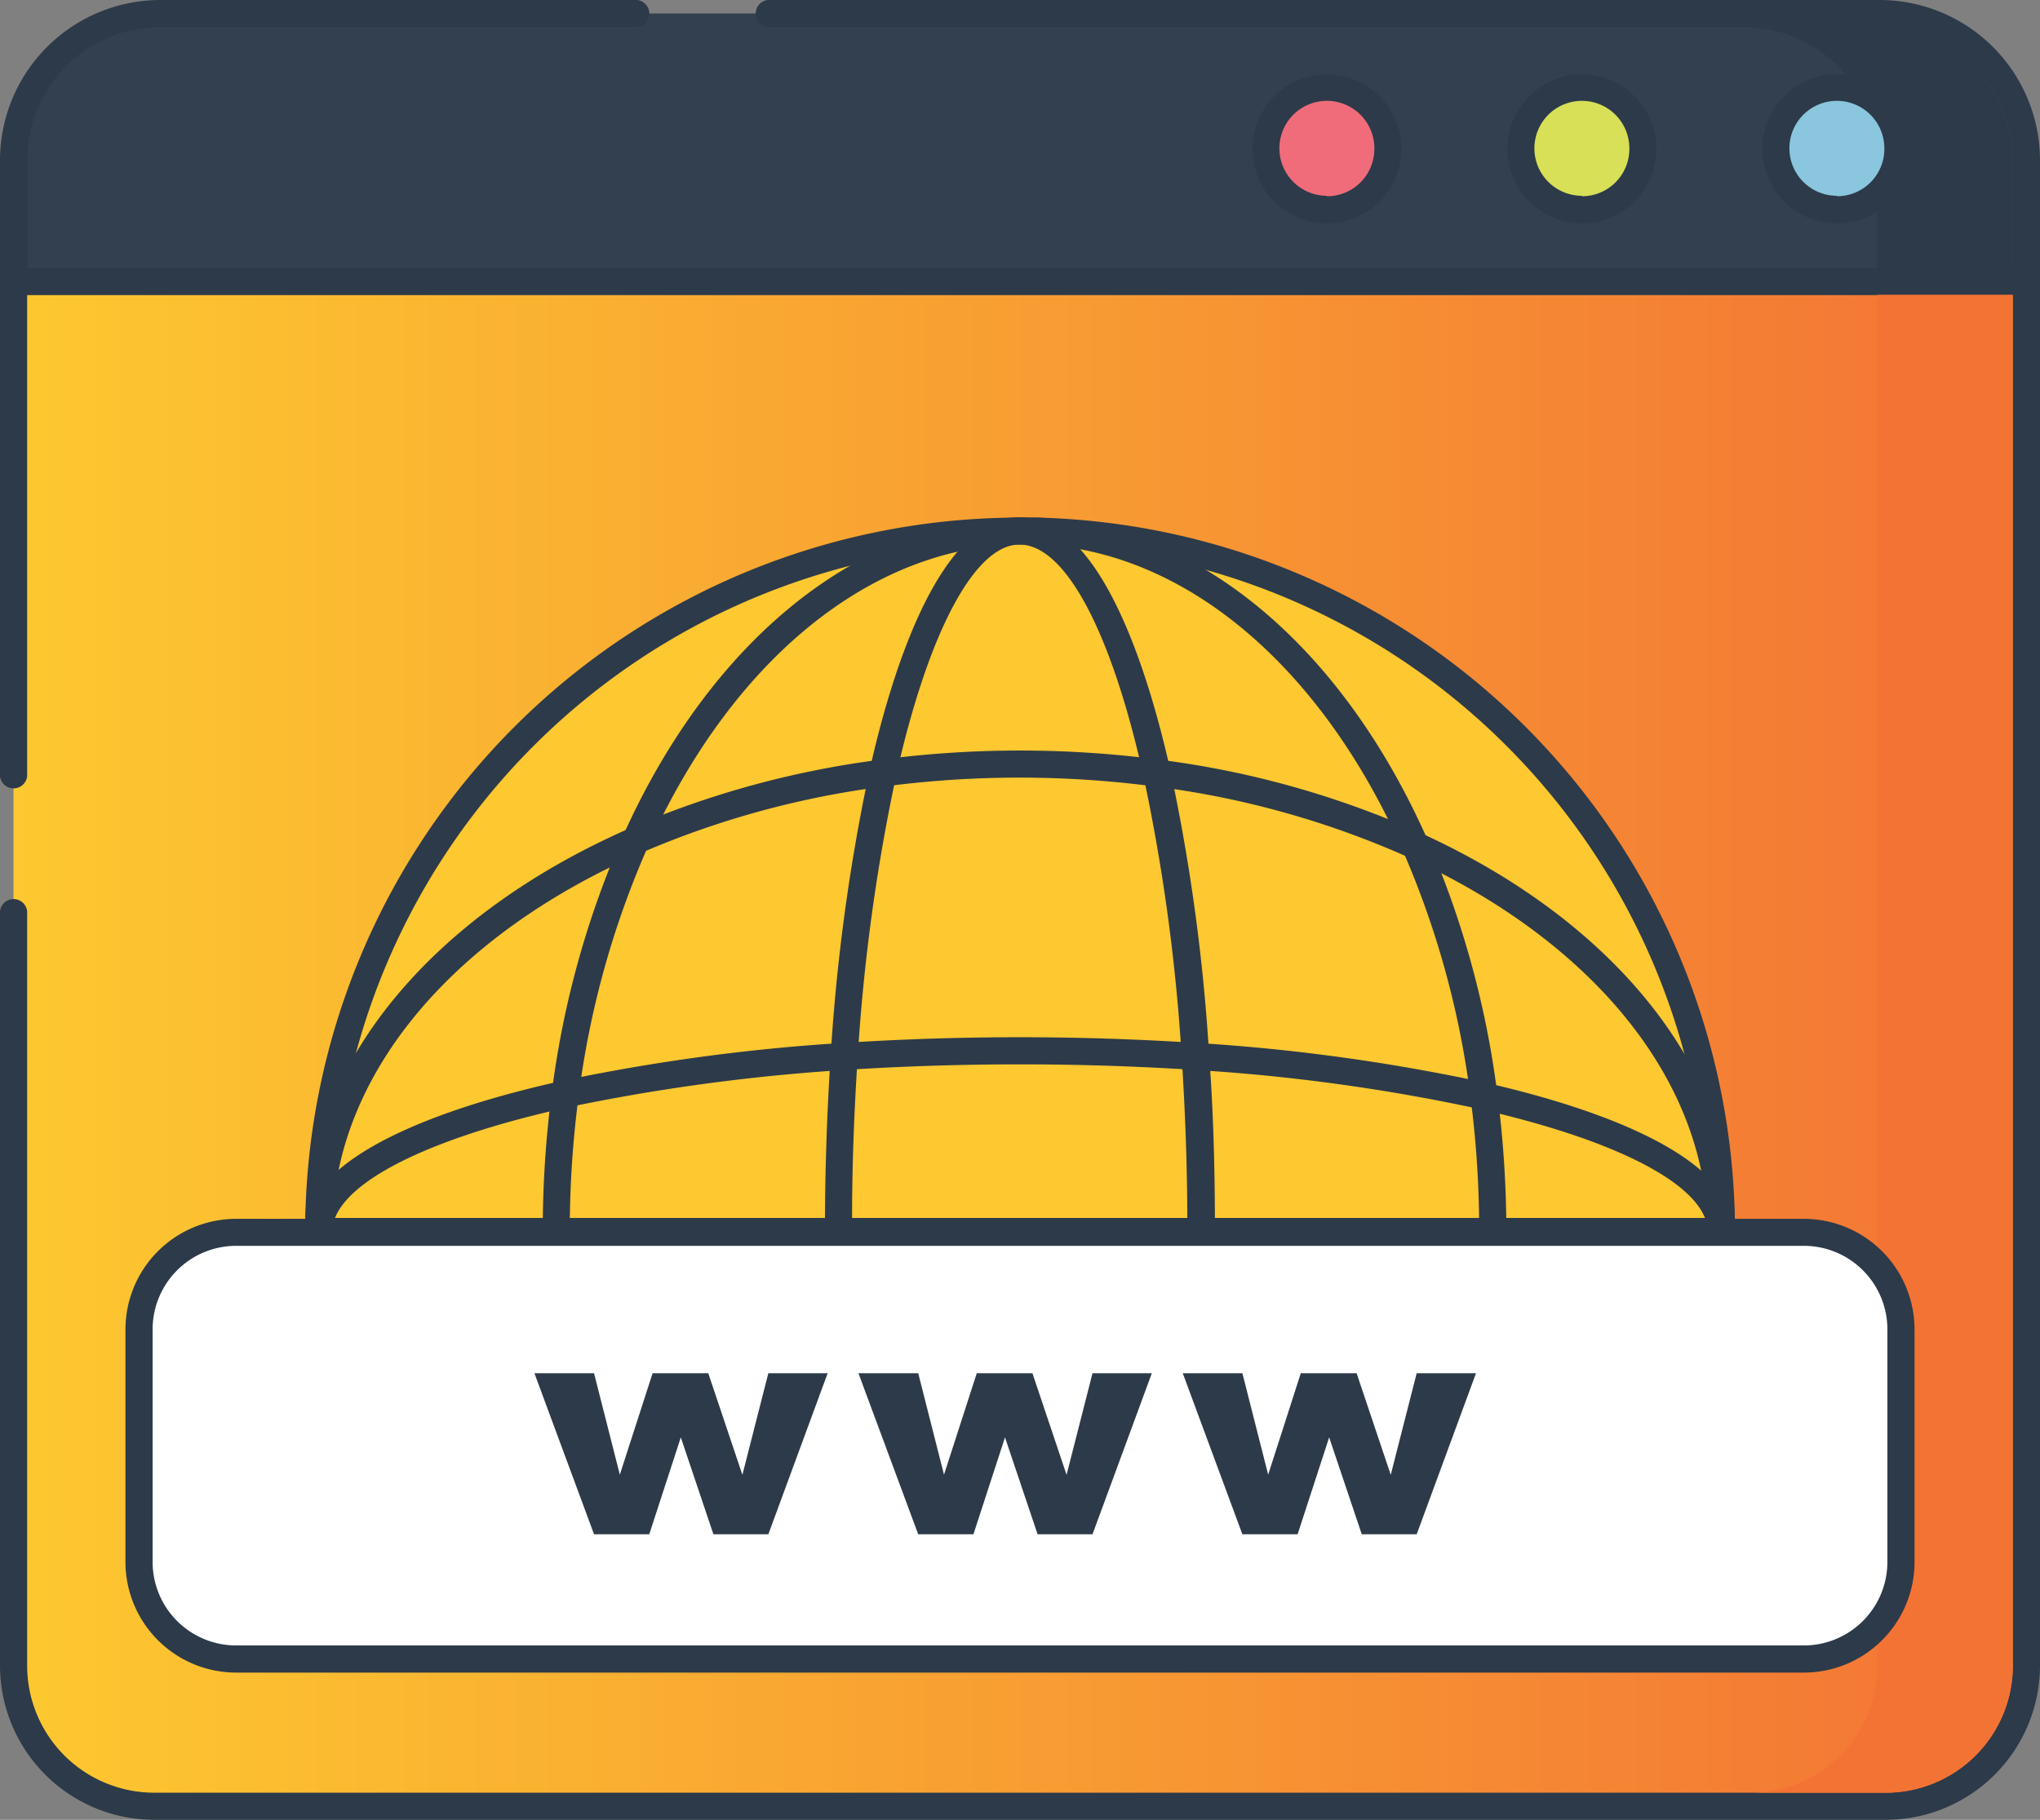 <svg xmlns="http://www.w3.org/2000/svg" xmlns:xlink="http://www.w3.org/1999/xlink" viewBox="0 0 134.48 120"><rect x="0" y="0" width="134.48" height="120" fill="#808080" stroke="none"/><defs><style>.cls-1{fill:url(#Gradiente_sem_nome_42);}.cls-2{fill:#2d3a49;}.cls-3{fill:#32404f;}.cls-4{fill:#f16c7a;}.cls-5{fill:#d7e057;}.cls-6{fill:#8ac6dd;}.cls-7{fill:#f37335;}.cls-8{fill:#fdc830;}.cls-9{fill:#fff;}</style><linearGradient id="Gradiente_sem_nome_42" x1="0.89" y1="68.83" x2="133.59" y2="68.83" gradientUnits="userSpaceOnUse"><stop offset="0" stop-color="#fdc830"/><stop offset="1" stop-color="#f37335"/></linearGradient></defs><g id="Camada_2" data-name="Camada 2"><g id="Camada_1-2" data-name="Camada 1"><path class="cls-1" d="M.89,18.55v91.28a9.27,9.27,0,0,0,9.28,9.28H124.31a9.27,9.27,0,0,0,9.28-9.28V18.55Z"/><path class="cls-2" d="M133.59,17.65H.89a.89.89,0,0,0-.89.9V51.18a.9.9,0,0,0,1.79,0V19.44h130.9v90.39a8.38,8.38,0,0,1-8.38,8.38H10.17a8.38,8.38,0,0,1-8.38-8.38V60.09a.9.9,0,0,0-1.79,0v49.74A10.18,10.18,0,0,0,10.17,120H124.31a10.18,10.18,0,0,0,10.17-10.17V18.55A.89.89,0,0,0,133.59,17.65Z"/><path class="cls-3" d="M123.92.89H10.56A9.67,9.67,0,0,0,.89,10.56v8h132.7v-8A9.67,9.67,0,0,0,123.92.89Z"/><path class="cls-2" d="M123.92,0H50.81a.9.9,0,1,0,0,1.79h73.11a8.77,8.77,0,0,1,8.77,8.77v7.09H1.79V10.56a8.77,8.77,0,0,1,8.77-8.77H42A.9.9,0,0,0,42,0H10.56A10.58,10.58,0,0,0,0,10.56v8a.89.89,0,0,0,.89.89h132.7a.89.89,0,0,0,.89-.89v-8A10.58,10.58,0,0,0,123.92,0Z"/><circle class="cls-4" cx="87.47" cy="9.82" r="4.02"/><path class="cls-2" d="M87.47,4.91a4.91,4.91,0,1,0,4.91,4.91A4.91,4.91,0,0,0,87.47,4.91Zm0,8A3.13,3.13,0,1,1,90.6,9.82,3.12,3.12,0,0,1,87.47,12.94Z"/><circle class="cls-5" cx="104.28" cy="9.82" r="4.02"/><path class="cls-2" d="M104.28,4.91a4.91,4.91,0,1,0,4.91,4.91A4.91,4.91,0,0,0,104.28,4.91Zm0,8a3.13,3.13,0,1,1,3.13-3.12A3.12,3.12,0,0,1,104.28,12.94Z"/><circle class="cls-6" cx="121.09" cy="9.82" r="4.02"/><path class="cls-2" d="M121.09,4.91A4.91,4.91,0,1,0,126,9.82,4.91,4.91,0,0,0,121.09,4.91Zm0,8a3.13,3.13,0,1,1,3.13-3.12A3.12,3.12,0,0,1,121.09,12.94Z"/><path class="cls-2" d="M123.92,1.79H115A8.74,8.74,0,0,1,121.73,5a4.91,4.91,0,0,1,2,9v3.72h8.92V10.56A8.77,8.77,0,0,0,123.92,1.79Z"/><path class="cls-7" d="M123.77,19.44v90.39a8.38,8.38,0,0,1-8.38,8.38h8.93a8.38,8.38,0,0,0,8.37-8.38V19.44Z"/><path class="cls-8" d="M113.47,80.68A46.24,46.24,0,0,0,68.33,35H67.24A46.23,46.23,0,0,0,21,80.71c0,.11,0,.22,0,.33s0,.11,0,.17h92.48C113.48,81,113.47,80.86,113.47,80.68Z"/><path class="cls-2" d="M114.37,80.67a47.14,47.14,0,0,0-46-46.54H67.24A47.1,47.1,0,0,0,20.12,80.67c0,.14,0,.27,0,.42v.12a.89.89,0,0,0,.89.89h92.48a.89.89,0,0,0,.89-.89Zm-92.46-.35A45.34,45.34,0,0,1,67.24,35.9h1.07a45.36,45.36,0,0,1,44.27,44.41Z"/><path class="cls-2" d="M98.71,72.16a61.17,61.17,0,0,0-4.6-16.78C88.4,42.47,78.78,34.53,68.33,34.13H67.17a.57.57,0,0,0-.19,0C56.57,34.39,46.9,42.21,41.12,55a61,61,0,0,0-4.74,17,69.77,69.77,0,0,0-.6,9.19.89.89,0,0,0,1.78,0,67.84,67.84,0,0,1,.59-8.95,59.19,59.19,0,0,1,4.59-16.48c5.51-12.22,14.61-19.65,24.33-19.87H68.3c9.71.37,18.75,7.92,24.17,20.19a59.23,59.23,0,0,1,4.47,16.29,68,68,0,0,1,.57,8.82.9.9,0,0,0,1.79,0A69.82,69.82,0,0,0,98.71,72.16Z"/><path class="cls-2" d="M79.71,69.6a125.87,125.87,0,0,0-2.56-18.82c-1.38-6.15-4.47-16.47-9.76-16.66a1.93,1.93,0,0,0-.42,0c-5.22.34-8.28,10.57-9.64,16.65a127.27,127.27,0,0,0-2.57,18.83c-.25,3.82-.38,7.72-.38,11.6a.89.89,0,0,0,.9.89H79.2a.89.89,0,0,0,.89-.89C80.09,77.34,80,73.44,79.71,69.6ZM56.17,80.32c0-3.55.14-7.11.37-10.6a125.2,125.2,0,0,1,2.53-18.55c2.1-9.39,5.11-15.09,8-15.26h.2c3,.08,6,5.79,8.11,15.27a125.07,125.07,0,0,1,2.52,18.55c.23,3.5.36,7.06.37,10.6Z"/><path class="cls-2" d="M114.37,80.66c-.28-10.33-8-19.94-20.71-25.73A60.7,60.7,0,0,0,76.4,50.09a70.22,70.22,0,0,0-18.32,0,61.16,61.16,0,0,0-16.51,4.5C28.41,60.35,20.38,70.1,20.12,80.67c0,.14,0,.27,0,.42v.12a.89.89,0,0,0,.89.89h92.48a.89.89,0,0,0,.89-.89Zm-92.45-.34c.44-9.71,8-18.69,20.37-24.09a59.18,59.18,0,0,1,16-4.37,68.3,68.3,0,0,1,17.84,0,58.91,58.91,0,0,1,16.76,4.69c11.9,5.43,19.22,14.3,19.65,23.77Z"/><path class="cls-2" d="M98,71.41a126.93,126.93,0,0,0-19.14-2.64,181,181,0,0,0-23.29,0,127.93,127.93,0,0,0-18.51,2.5c-6.19,1.36-16.62,4.43-17,9.71v.23a.89.89,0,0,0,.89.89h92.48a.86.86,0,0,0,.63-.26.9.9,0,0,0,.26-.64C114.31,75.92,104.1,72.8,98,71.41ZM22.08,80.32c1.06-2.7,6.67-5.39,15.38-7.31a128.8,128.8,0,0,1,18.25-2.46,180.9,180.9,0,0,1,23.05,0,124.82,124.82,0,0,1,18.87,2.6c8.37,1.91,13.73,4.54,14.77,7.17Z"/><path class="cls-9" d="M118.92,81.26H15.56a6.41,6.41,0,0,0-6.4,6.4V103a6.4,6.4,0,0,0,6.4,6.4H118.92a6.41,6.41,0,0,0,6.4-6.4V87.66A6.4,6.4,0,0,0,118.92,81.26Z"/><path class="cls-2" d="M118.92,80.37H15.56a7.3,7.3,0,0,0-7.29,7.29V103a7.3,7.3,0,0,0,7.29,7.29H118.92a7.3,7.3,0,0,0,7.29-7.29V87.66A7.3,7.3,0,0,0,118.92,80.37Zm5.5,22.62a5.51,5.51,0,0,1-5.5,5.51H15.56a5.51,5.51,0,0,1-5.5-5.51V87.66a5.51,5.51,0,0,1,5.5-5.51H118.92a5.51,5.51,0,0,1,5.5,5.51Z"/><polygon class="cls-2" points="50.65 90.55 48.94 97.25 46.69 90.55 43.02 90.55 40.86 97.24 39.16 90.55 35.23 90.55 39.16 101.17 42.8 101.17 44.88 94.78 47.03 101.17 50.65 101.17 54.56 90.55 50.65 90.55"/><polygon class="cls-2" points="72.02 90.55 70.31 97.25 68.06 90.55 64.39 90.55 62.23 97.24 60.53 90.55 56.59 90.55 60.53 101.17 64.17 101.17 66.25 94.78 68.4 101.17 72.02 101.17 75.93 90.55 72.02 90.55"/><polygon class="cls-2" points="93.39 90.55 91.68 97.25 89.43 90.55 85.75 90.55 83.6 97.24 81.9 90.55 77.97 90.55 81.9 101.17 85.54 101.17 87.62 94.78 89.77 101.17 93.39 101.17 97.3 90.55 93.39 90.55"/></g></g></svg>